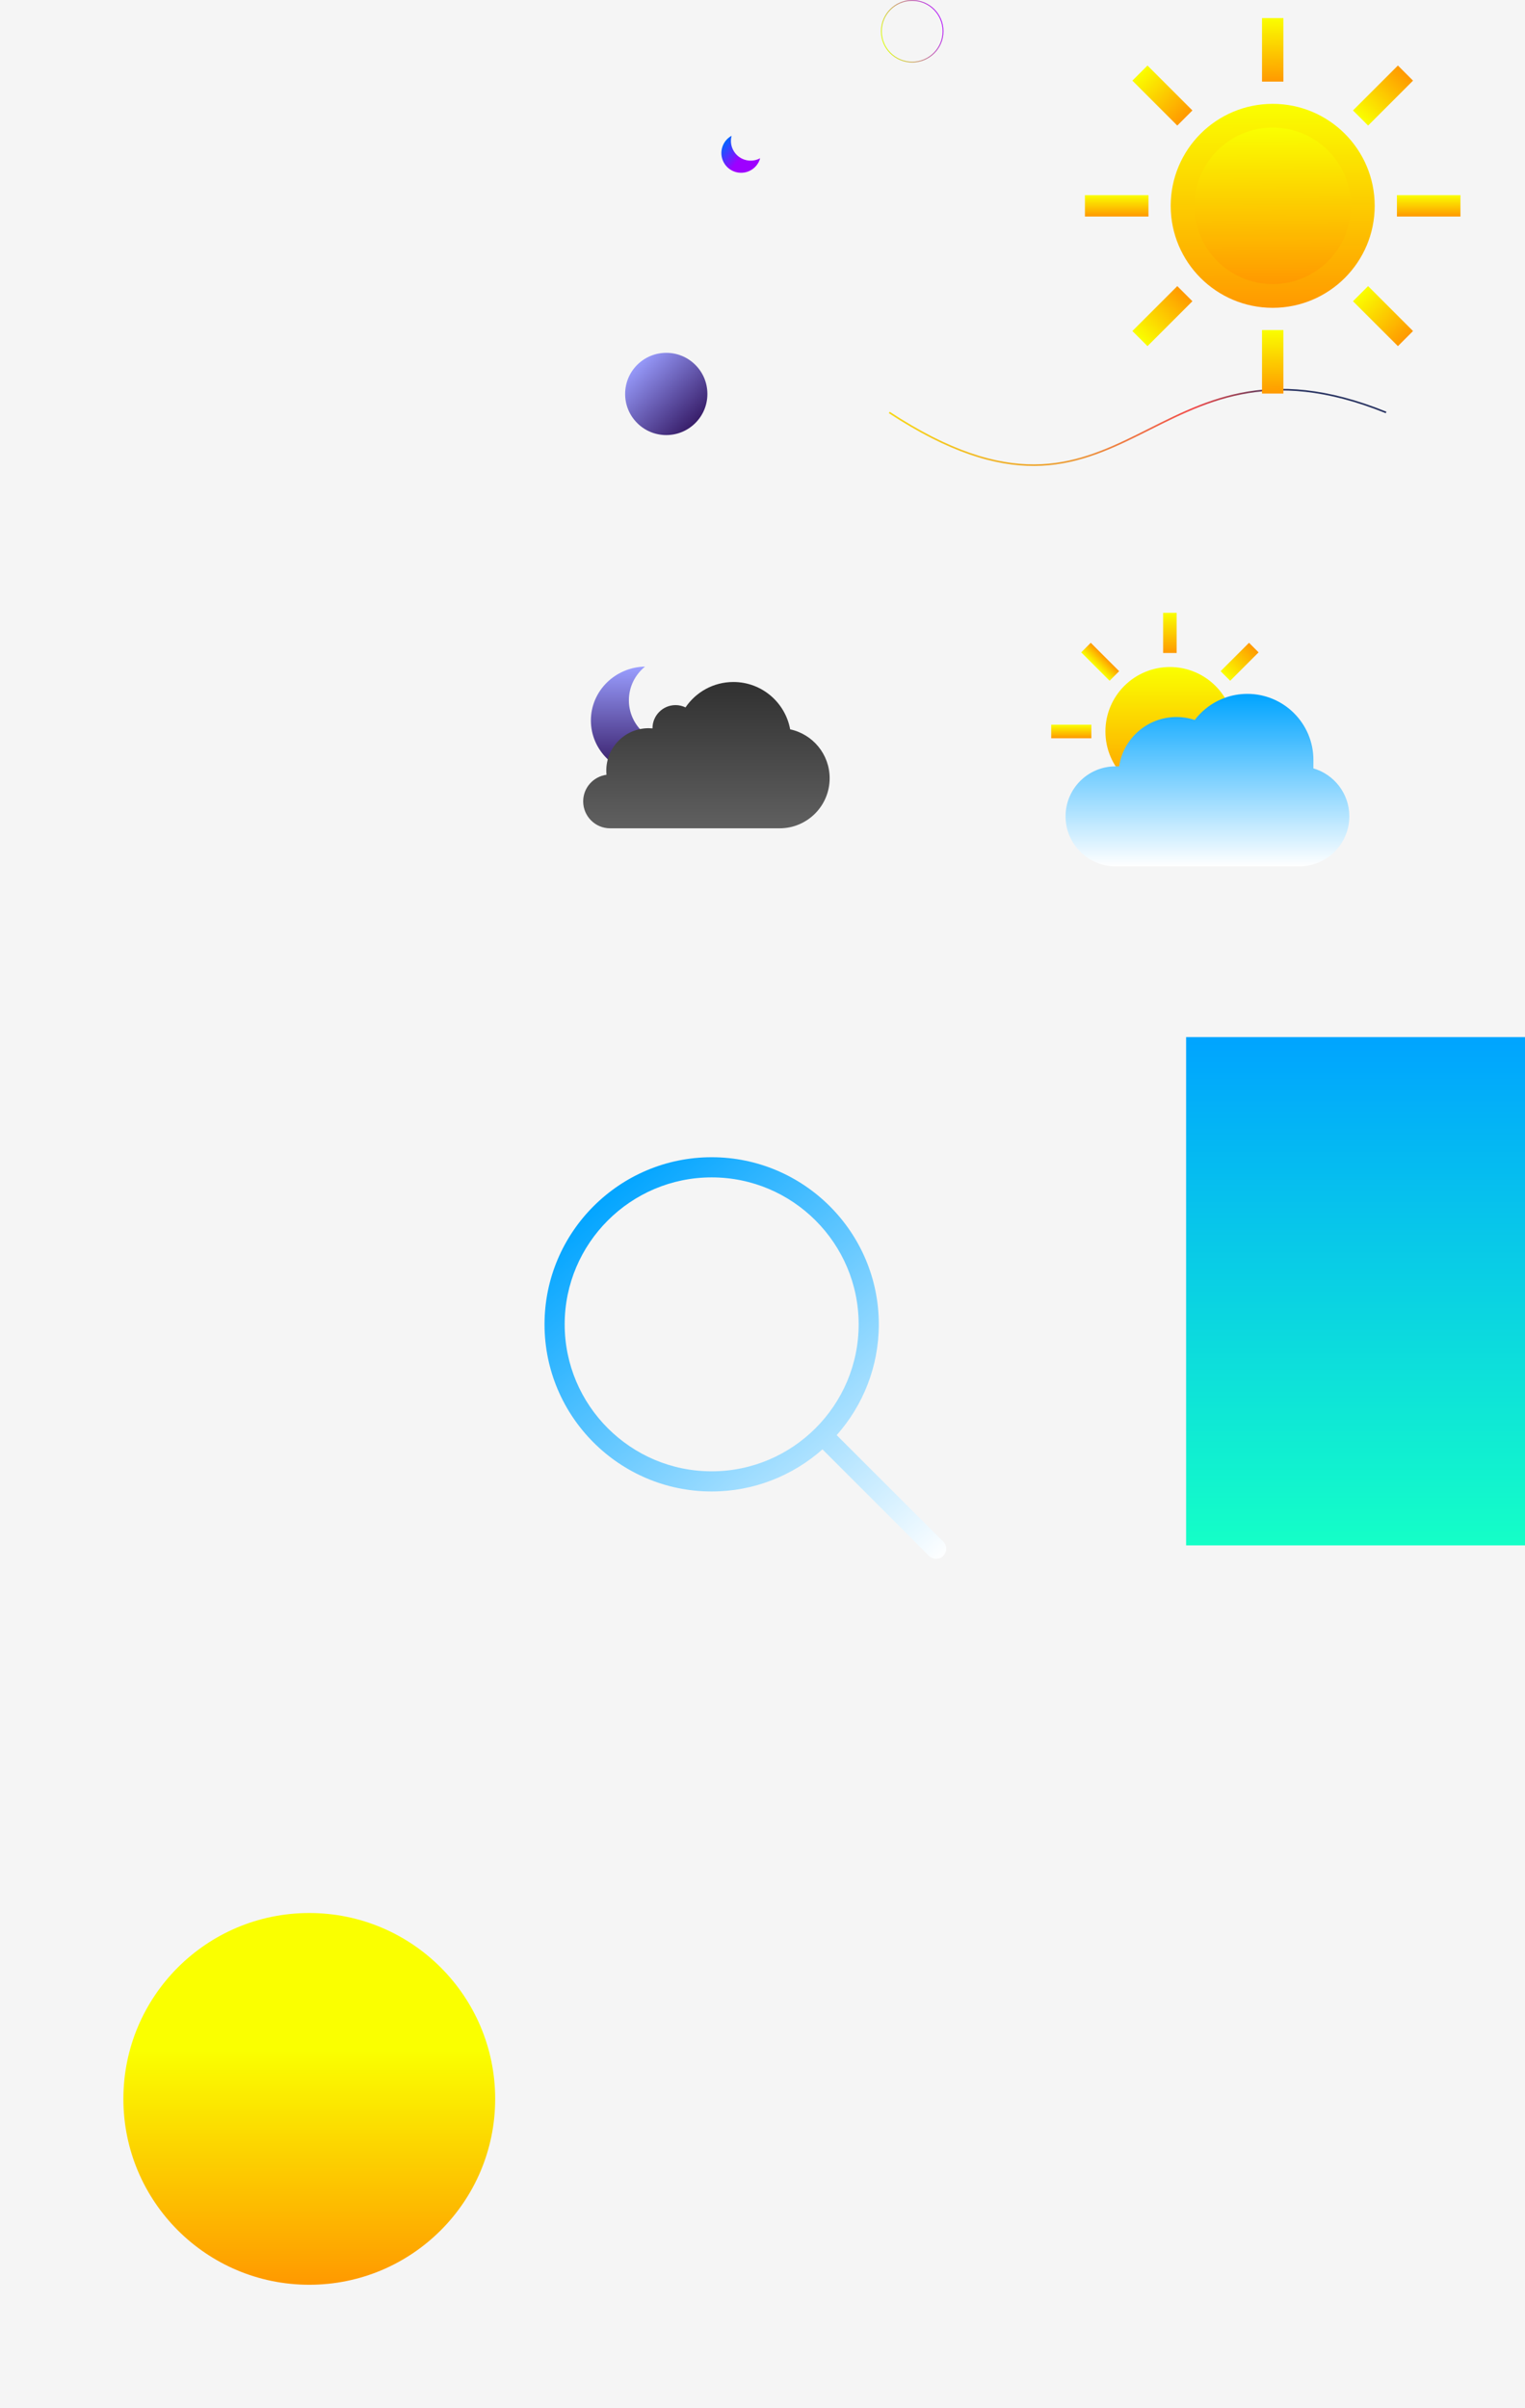 <svg width="1854" height="2928" viewBox="0 0 1854 2928" fill="none" xmlns="http://www.w3.org/2000/svg">
<rect width="1854" height="2928" fill="#F5F5F5"/>
<g filter="url(#filter0_d_0_1)">
<path d="M1081.11 497.491C1372.8 688.724 1393.61 379.491 1685.11 497.491" stroke="url(#paint0_linear_0_1)" stroke-width="2"/>
</g>
<circle cx="1109" cy="38" r="37.5" stroke="url(#paint1_linear_0_1)"/>
<g clip-path="url(#clip0_0_1)">
<path d="M1560.27 401.3H1534.27V478.54H1560.27V401.3Z" fill="url(#paint2_linear_0_1)"/>
<path d="M1560.27 22H1534.27V99.24H1560.27V22Z" fill="url(#paint3_linear_0_1)"/>
<path d="M1376.67 402.488L1395.05 420.873L1449.67 366.257L1431.28 347.873L1376.67 402.488Z" fill="url(#paint4_linear_0_1)"/>
<path d="M1644.87 134.283L1663.26 152.667L1717.87 98.052L1699.49 79.667L1644.87 134.283Z" fill="url(#paint5_linear_0_1)"/>
<path d="M1396.24 237.27H1319V263.27H1396.24V237.27Z" fill="url(#paint6_linear_0_1)"/>
<path d="M1775.54 237.27H1698.3V263.27H1775.54V237.27Z" fill="url(#paint7_linear_0_1)"/>
<path d="M1395.05 79.667L1376.67 98.052L1431.28 152.668L1449.67 134.283L1395.05 79.667Z" fill="url(#paint8_linear_0_1)"/>
<path d="M1663.26 347.872L1644.87 366.257L1699.49 420.873L1717.87 402.488L1663.26 347.872Z" fill="url(#paint9_linear_0_1)"/>
<path d="M1547.27 374.274C1615.75 374.274 1671.27 318.756 1671.27 250.271C1671.27 181.786 1615.75 126.268 1547.27 126.268C1478.78 126.268 1423.26 181.786 1423.26 250.271C1423.26 318.756 1478.78 374.274 1547.27 374.274Z" fill="url(#paint10_linear_0_1)"/>
<path d="M1547.27 345.413C1599.81 345.413 1642.41 302.816 1642.41 250.271C1642.41 197.726 1599.81 155.129 1547.27 155.129C1494.72 155.129 1452.12 197.726 1452.12 250.271C1452.12 302.816 1494.72 345.413 1547.27 345.413Z" fill="url(#paint11_linear_0_1)"/>
</g>
<g clip-path="url(#clip1_0_1)">
<path d="M923.369 192.793C911.517 198.728 897.098 193.931 891.163 182.079C888.415 176.591 887.972 170.555 889.461 165.063C878.197 171.236 873.745 185.263 879.544 196.844C885.479 208.696 899.898 213.493 911.75 207.558C918.114 204.371 922.44 198.737 924.167 192.368C923.903 192.513 923.64 192.658 923.369 192.793Z" fill="url(#paint12_linear_0_1)"/>
</g>
<path d="M845.355 443.645C835.912 434.201 823.355 429 810 429C796.645 429 784.088 434.201 774.645 443.645C765.201 453.088 760 465.645 760 479C760 492.355 765.201 504.912 774.645 514.355C784.088 523.799 796.645 529 810 529C823.355 529 835.912 523.799 845.355 514.355C854.799 504.912 860 492.355 860 479C860 465.645 854.799 453.088 845.355 443.645Z" fill="url(#paint13_linear_0_1)"/>
<g clip-path="url(#clip2_0_1)">
<path d="M1430.49 745.122H1414.06V793.94H1430.49V745.122Z" fill="url(#paint14_linear_0_1)"/>
<path d="M1483.96 816.088L1495.58 827.708L1530.1 793.189L1518.48 781.569L1483.96 816.088Z" fill="url(#paint15_linear_0_1)"/>
<path d="M1326.82 881.179H1278V897.612H1326.82V881.179Z" fill="url(#paint16_linear_0_1)"/>
<path d="M1314.45 793.189L1348.97 827.708L1360.59 816.088L1326.07 781.569L1314.45 793.189Z" fill="url(#paint17_linear_0_1)"/>
<path d="M1422.27 811.022C1378.99 811.022 1343.9 846.112 1343.9 889.397C1343.9 932.681 1378.99 967.771 1422.27 967.771C1465.56 967.771 1500.65 932.681 1500.65 889.397C1500.65 846.113 1465.56 811.022 1422.27 811.022Z" fill="url(#paint18_linear_0_1)"/>
<path d="M1640.43 992.566C1640.43 997.516 1639.84 1002.32 1638.72 1006.92C1632.28 1033.54 1608.29 1053.31 1579.68 1053.31H1356.19C1339.42 1053.31 1324.23 1046.5 1313.24 1035.52C1302.25 1024.53 1295.45 1009.35 1295.45 992.566C1295.45 959.016 1322.64 931.816 1356.19 931.816H1360.55C1363.08 914.846 1371.67 899.846 1384.05 889.086C1396.42 878.326 1412.58 871.816 1430.26 871.816C1438.03 871.816 1445.5 873.096 1452.49 875.416C1459.82 865.766 1469.29 857.836 1480.18 852.306C1483.06 850.846 1486.04 849.556 1489.11 848.446C1497.64 845.356 1506.85 843.666 1516.45 843.666C1560.8 843.666 1596.75 879.616 1596.75 923.966V934.267C1609.37 937.957 1620.29 945.627 1628.06 955.827C1635.82 966.026 1640.43 978.756 1640.43 992.566Z" fill="url(#paint19_linear_0_1)"/>
</g>
<g clip-path="url(#clip3_0_1)">
<path d="M819.088 904.764C788.965 904.764 764.554 880.896 764.554 851.457C764.554 834.986 772.195 820.276 784.19 810.5C747.728 811.184 718.364 840.22 718.364 876.017C718.364 912.226 748.412 941.591 785.492 941.591C815.54 941.591 840.972 922.293 849.53 895.69C840.831 901.412 830.362 904.764 819.088 904.764Z" fill="url(#paint20_linear_0_1)"/>
<path d="M960.62 886.795C954.646 854.06 926.068 829.227 891.591 829.227C867.377 829.227 846.028 841.484 833.396 860.127C829.735 858.376 825.699 857.318 821.364 857.318C805.848 857.318 793.273 869.893 793.273 885.409L793.292 885.643L788.591 885.409C760.154 885.409 737.091 908.472 737.091 936.909C737.091 938.651 737.185 940.345 737.353 942.04C721.36 944.213 709 957.781 709 974.364C709 992.473 723.673 1007.14 741.773 1007.14H947.773C981.398 1007.14 1008.64 979.889 1008.64 946.273C1008.64 917.068 988.055 892.685 960.62 886.795Z" fill="url(#paint21_linear_0_1)"/>
</g>
<g clip-path="url(#clip4_0_1)">
<path d="M662 1610.25C662 1722.35 753.2 1813.45 865.2 1813.45C916.8 1813.45 964 1794.05 999.9 1762.25L1129.4 1891.75C1131.8 1894.15 1134.9 1895.35 1138.1 1895.35C1141.3 1895.35 1144.4 1894.15 1146.8 1891.75C1151.6 1886.95 1151.6 1879.25 1146.8 1874.45L1017.2 1744.95C1049 1709.05 1068.4 1661.95 1068.4 1610.25C1068.4 1498.15 977.2 1407.05 865.2 1407.05C753.2 1407.05 662 1498.15 662 1610.25ZM1043.9 1610.25C1043.9 1708.75 963.7 1788.95 865.2 1788.95C766.7 1788.95 686.5 1708.75 686.5 1610.25C686.5 1511.75 766.7 1431.55 865.2 1431.55C963.7 1431.55 1043.9 1511.65 1043.9 1610.25Z" fill="url(#paint22_linear_0_1)"/>
</g>
<rect x="1442" y="1261" width="412" height="618" fill="url(#paint23_linear_0_1)"/>
<g filter="url(#filter1_d_0_1)">
<circle cx="376" cy="2552" r="226" fill="url(#paint24_linear_0_1)"/>
</g>
<defs>
<filter id="filter0_d_0_1" x="1076.56" y="468.793" width="612.923" height="101.783" filterUnits="userSpaceOnUse" color-interpolation-filters="sRGB">
<feFlood flood-opacity="0" result="BackgroundImageFix"/>
<feColorMatrix in="SourceAlpha" type="matrix" values="0 0 0 0 0 0 0 0 0 0 0 0 0 0 0 0 0 0 127 0" result="hardAlpha"/>
<feOffset dy="4"/>
<feGaussianBlur stdDeviation="2"/>
<feComposite in2="hardAlpha" operator="out"/>
<feColorMatrix type="matrix" values="0 0 0 0 0 0 0 0 0 0 0 0 0 0 0 0 0 0 0.25 0"/>
<feBlend mode="normal" in2="BackgroundImageFix" result="effect1_dropShadow_0_1"/>
<feBlend mode="normal" in="SourceGraphic" in2="effect1_dropShadow_0_1" result="shape"/>
</filter>
<filter id="filter1_d_0_1" x="0" y="2176" width="752" height="752" filterUnits="userSpaceOnUse" color-interpolation-filters="sRGB">
<feFlood flood-opacity="0" result="BackgroundImageFix"/>
<feColorMatrix in="SourceAlpha" type="matrix" values="0 0 0 0 0 0 0 0 0 0 0 0 0 0 0 0 0 0 127 0" result="hardAlpha"/>
<feMorphology radius="50" operator="dilate" in="SourceAlpha" result="effect1_dropShadow_0_1"/>
<feOffset/>
<feGaussianBlur stdDeviation="50"/>
<feComposite in2="hardAlpha" operator="out"/>
<feColorMatrix type="matrix" values="0 0 0 0 0.98 0 0 0 0 1 0 0 0 0 0 0 0 0 0.74 0"/>
<feBlend mode="normal" in2="BackgroundImageFix" result="effect1_dropShadow_0_1"/>
<feBlend mode="normal" in="SourceGraphic" in2="effect1_dropShadow_0_1" result="shape"/>
</filter>
<linearGradient id="paint0_linear_0_1" x1="1081.11" y1="561.991" x2="1683.61" y2="567.991" gradientUnits="userSpaceOnUse">
<stop stop-color="#F7D716"/>
<stop offset="0.375" stop-color="#EC9B3B"/>
<stop offset="0.614" stop-color="#F24C4C"/>
<stop offset="0.811" stop-color="#293462"/>
</linearGradient>
<linearGradient id="paint1_linear_0_1" x1="1146" y1="24" x2="1072" y2="50" gradientUnits="userSpaceOnUse">
<stop stop-color="#AD00FF"/>
<stop offset="1" stop-color="#DBFF00"/>
</linearGradient>
<linearGradient id="paint2_linear_0_1" x1="1547.2" y1="400.792" x2="1547.84" y2="478.535" gradientUnits="userSpaceOnUse">
<stop stop-color="#FAFF00"/>
<stop offset="1" stop-color="#FF9900"/>
</linearGradient>
<linearGradient id="paint3_linear_0_1" x1="1547.2" y1="21.492" x2="1547.84" y2="99.235" gradientUnits="userSpaceOnUse">
<stop stop-color="#FAFF00"/>
<stop offset="1" stop-color="#FF9900"/>
</linearGradient>
<linearGradient id="paint4_linear_0_1" x1="1385.55" y1="412.091" x2="1440.07" y2="356.668" gradientUnits="userSpaceOnUse">
<stop stop-color="#FAFF00"/>
<stop offset="1" stop-color="#FF9900"/>
</linearGradient>
<linearGradient id="paint5_linear_0_1" x1="1653.76" y1="143.885" x2="1708.28" y2="88.463" gradientUnits="userSpaceOnUse">
<stop stop-color="#FAFF00"/>
<stop offset="1" stop-color="#FF9900"/>
</linearGradient>
<linearGradient id="paint6_linear_0_1" x1="1357.41" y1="237.099" x2="1357.43" y2="263.27" gradientUnits="userSpaceOnUse">
<stop stop-color="#FAFF00"/>
<stop offset="1" stop-color="#FF9900"/>
</linearGradient>
<linearGradient id="paint7_linear_0_1" x1="1736.71" y1="237.099" x2="1736.73" y2="263.27" gradientUnits="userSpaceOnUse">
<stop stop-color="#FAFF00"/>
<stop offset="1" stop-color="#FF9900"/>
</linearGradient>
<linearGradient id="paint8_linear_0_1" x1="1385.45" y1="88.552" x2="1440.87" y2="143.072" gradientUnits="userSpaceOnUse">
<stop stop-color="#FAFF00"/>
<stop offset="1" stop-color="#FF9900"/>
</linearGradient>
<linearGradient id="paint9_linear_0_1" x1="1653.65" y1="356.757" x2="1709.08" y2="411.277" gradientUnits="userSpaceOnUse">
<stop stop-color="#FAFF00"/>
<stop offset="1" stop-color="#FF9900"/>
</linearGradient>
<linearGradient id="paint10_linear_0_1" x1="1546.58" y1="124.638" x2="1547.27" y2="374.274" gradientUnits="userSpaceOnUse">
<stop stop-color="#FAFF00"/>
<stop offset="1" stop-color="#FF9900"/>
</linearGradient>
<linearGradient id="paint11_linear_0_1" x1="1546.74" y1="153.879" x2="1547.27" y2="345.413" gradientUnits="userSpaceOnUse">
<stop stop-color="#FAFF00"/>
<stop offset="1" stop-color="#FF9900"/>
</linearGradient>
<linearGradient id="paint12_linear_0_1" x1="887" y1="165" x2="924" y2="196" gradientUnits="userSpaceOnUse">
<stop stop-color="#0066FF"/>
<stop offset="0.583" stop-color="#9E00FF"/>
</linearGradient>
<linearGradient id="paint13_linear_0_1" x1="771" y1="442" x2="849" y2="521" gradientUnits="userSpaceOnUse">
<stop stop-color="#9A9EFF"/>
<stop offset="1" stop-color="#31155F"/>
</linearGradient>
<linearGradient id="paint14_linear_0_1" x1="1422.27" y1="745.122" x2="1422.27" y2="793.94" gradientUnits="userSpaceOnUse">
<stop stop-color="#FAFF00"/>
<stop offset="1" stop-color="#FF9900"/>
</linearGradient>
<linearGradient id="paint15_linear_0_1" x1="1489.77" y1="821.898" x2="1524.29" y2="787.379" gradientUnits="userSpaceOnUse">
<stop stop-color="#FAFF00"/>
<stop offset="1" stop-color="#FF9900"/>
</linearGradient>
<linearGradient id="paint16_linear_0_1" x1="1302.41" y1="881.179" x2="1302.41" y2="897.612" gradientUnits="userSpaceOnUse">
<stop stop-color="#FAFF00"/>
<stop offset="1" stop-color="#FF9900"/>
</linearGradient>
<linearGradient id="paint17_linear_0_1" x1="1331.71" y1="810.448" x2="1343.33" y2="798.829" gradientUnits="userSpaceOnUse">
<stop stop-color="#FAFF00"/>
<stop offset="1" stop-color="#FF9900"/>
</linearGradient>
<linearGradient id="paint18_linear_0_1" x1="1422.27" y1="811.022" x2="1422.27" y2="967.771" gradientUnits="userSpaceOnUse">
<stop stop-color="#FAFF00"/>
<stop offset="1" stop-color="#FF9900"/>
</linearGradient>
<linearGradient id="paint19_linear_0_1" x1="1467.94" y1="843.666" x2="1467.94" y2="1053.31" gradientUnits="userSpaceOnUse">
<stop stop-color="#00A4FF"/>
<stop offset="1" stop-color="white"/>
</linearGradient>
<linearGradient id="paint20_linear_0_1" x1="783.947" y1="810.5" x2="783.947" y2="941.591" gradientUnits="userSpaceOnUse">
<stop stop-color="#9A9EFF"/>
<stop offset="1" stop-color="#31155F"/>
</linearGradient>
<linearGradient id="paint21_linear_0_1" x1="858.818" y1="829.227" x2="858.818" y2="1007.14" gradientUnits="userSpaceOnUse">
<stop stop-color="#303030"/>
<stop offset="1" stop-color="#606060"/>
</linearGradient>
<linearGradient id="paint22_linear_0_1" x1="748" y1="1435" x2="1146" y2="1897" gradientUnits="userSpaceOnUse">
<stop stop-color="#00A4FF"/>
<stop offset="1" stop-color="white"/>
</linearGradient>
<linearGradient id="paint23_linear_0_1" x1="1648" y1="1261" x2="1648" y2="1879" gradientUnits="userSpaceOnUse">
<stop stop-color="#00A4FF"/>
<stop offset="1" stop-color="#14FFC7"/>
</linearGradient>
<linearGradient id="paint24_linear_0_1" x1="376" y1="2326" x2="376" y2="2778" gradientUnits="userSpaceOnUse">
<stop offset="0.37" stop-color="#FAFF00"/>
<stop offset="1" stop-color="#FF9900"/>
</linearGradient>
<clipPath id="clip0_0_1">
<rect width="456.54" height="456.54" fill="white" transform="translate(1319 22)"/>
</clipPath>
<clipPath id="clip1_0_1">
<rect width="47.167" height="47.167" fill="white" transform="translate(877 164)"/>
</clipPath>
<clipPath id="clip2_0_1">
<rect width="362.429" height="362.429" fill="white" transform="translate(1278 718)"/>
</clipPath>
<clipPath id="clip3_0_1">
<rect width="299.637" height="299.637" fill="white" transform="translate(709 759)"/>
</clipPath>
<clipPath id="clip4_0_1">
<rect width="488.4" height="488.4" fill="white" transform="translate(662 1407)"/>
</clipPath>
</defs>
</svg>
